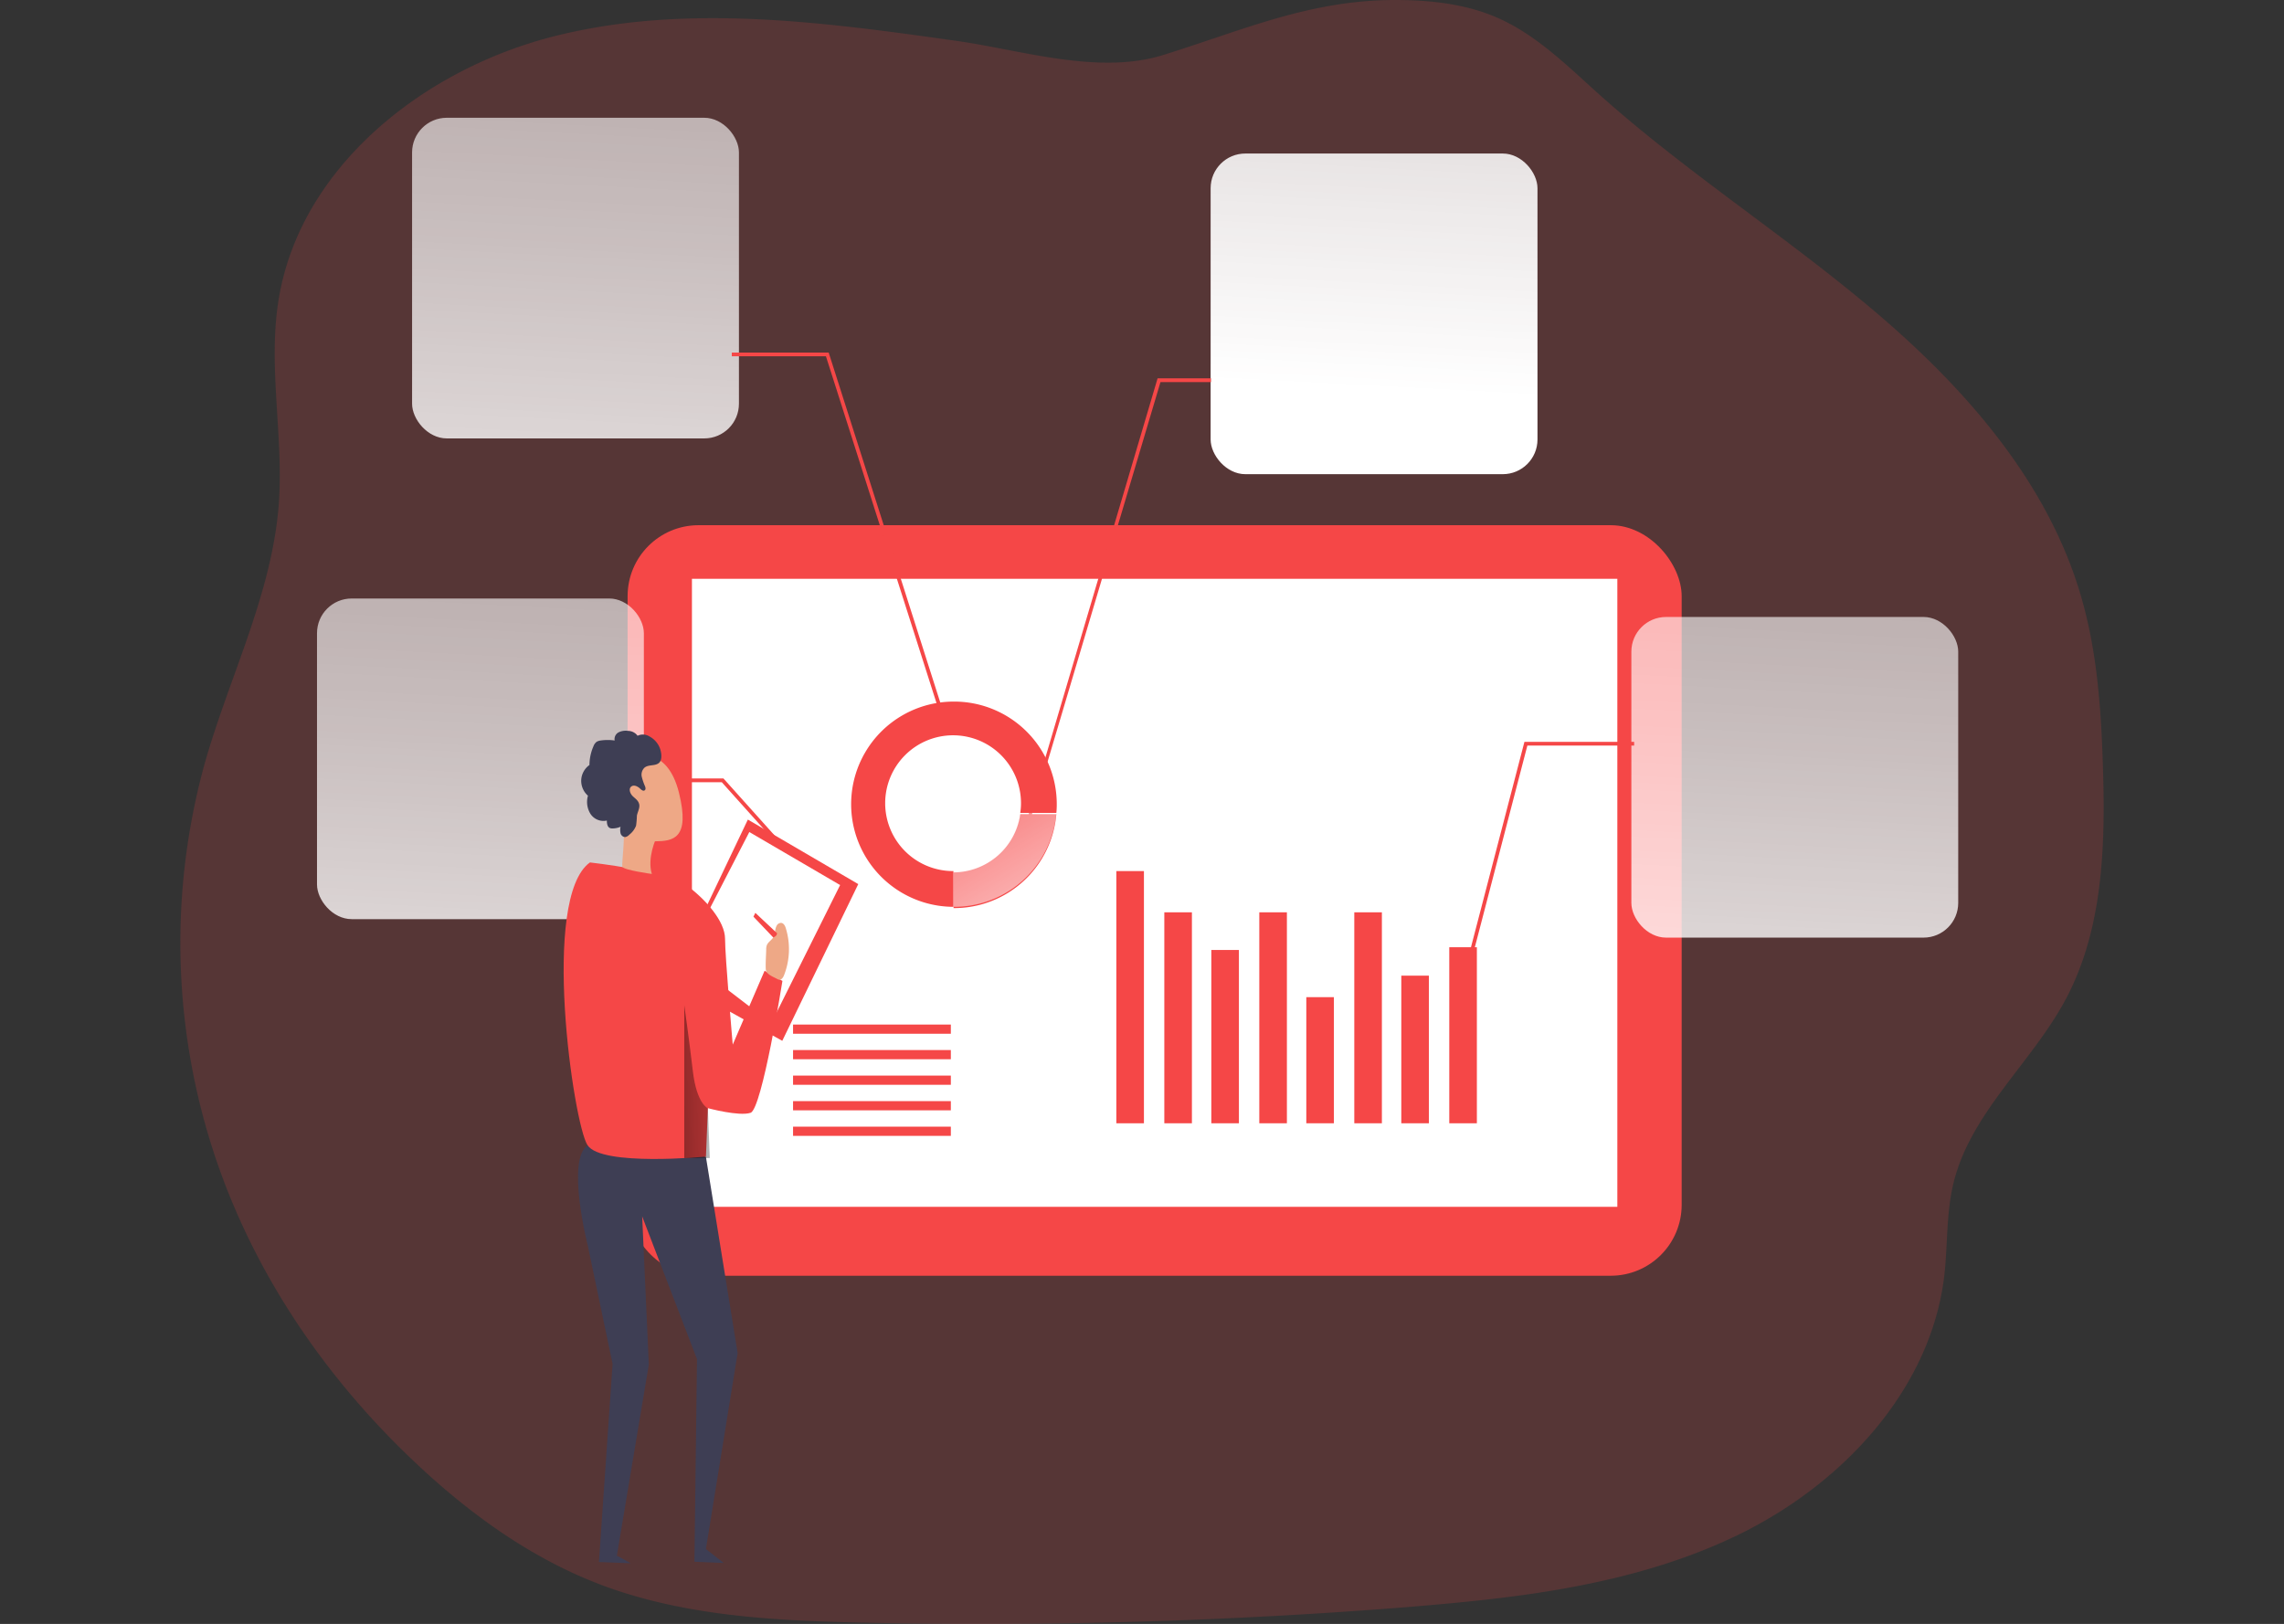 <svg xmlns="http://www.w3.org/2000/svg" xmlns:xlink="http://www.w3.org/1999/xlink" width="591.092" height="420.37" viewBox="0 0 591.092 420.37"><rect x="0" y="0" width="591.092" height="420.37" fill="#333333" stroke="none"/><defs><style>.a,.e{fill:#fff;}.a{stroke:#707070;}.b{clip-path:url(#a);}.c,.d{fill:#f54747;}.c{opacity:0.18;}.f{fill:none;}.g{fill:url(#b);}.h{fill:url(#c);}.i{fill:url(#d);}.j{fill:url(#e);}.k{fill:url(#f);}.l{fill:#3e3e54;}.m{fill:#eea886;}.n{fill:url(#g);}</style><clipPath id="a"><rect class="a" width="591.092" height="420.37" transform="translate(1274 1528)"/></clipPath><linearGradient id="b" x1="0.704" y1="-3.297" x2="0.412" y2="2.143" gradientUnits="objectBoundingBox"><stop offset="0.02" stop-color="#fff" stop-opacity="0"/><stop offset="0.14" stop-color="#fff" stop-opacity="0.059"/><stop offset="0.32" stop-color="#fff" stop-opacity="0.388"/><stop offset="0.68" stop-color="#fff" stop-opacity="0.678"/><stop offset="1" stop-color="#fff"/></linearGradient><linearGradient id="c" x1="0.78" y1="-4.706" x2="0.487" y2="0.734" gradientUnits="objectBoundingBox"><stop offset="0.02" stop-color="#fff" stop-opacity="0"/><stop offset="0.32" stop-color="#fff" stop-opacity="0.388"/><stop offset="0.68" stop-color="#fff" stop-opacity="0.678"/><stop offset="1" stop-color="#fff"/></linearGradient><linearGradient id="d" x1="0.705" y1="-3.321" x2="0.413" y2="2.119" xlink:href="#c"/><linearGradient id="e" x1="0.703" y1="-3.273" x2="0.41" y2="2.167" xlink:href="#c"/><linearGradient id="f" x1="-0.203" y1="-0.563" x2="1.49" y2="1.998" xlink:href="#c"/><linearGradient id="g" x1="3.317" y1="0.092" x2="-5.004" y2="1.299" gradientUnits="objectBoundingBox"><stop offset="0" stop-opacity="0"/><stop offset="0.99"/></linearGradient></defs><g class="b" transform="translate(-1274 -1528)"><g transform="translate(1320.627 1528)"><path class="c" d="M500.062,299.881c-8.8,16.577-24.727,29.523-29.138,47.77-1.911,7.874-1.467,16.132-2.4,24.186-3.462,28.225-24.618,51.749-49.85,65.08-1.058.577-2.128,1.106-3.2,1.635-16.553,8.09-34.487,12.5-52.771,15.254-11.119,1.659-22.371,2.693-33.526,3.606a1390.431,1390.431,0,0,1-139.44,4.015c-22.491-.457-45.426-1.527-66.583-8.992-1.082-.373-2.152-.769-3.222-1.2-17.166-6.672-32.4-17.6-45.883-30.124l-.613-.577c-20.123-18.8-36.747-41.508-47.506-66.859a174.517,174.517,0,0,1-7.645-114.461c6.359-22.539,17.466-44.032,19.233-67.316,1.286-17.55-2.837-35.317-.084-52.7,5.445-34.5,37.517-59.9,71.379-68.446s69.5-3.678,104.087,1.2c16.9,2.4,36.675,8.859,53.4,3.69,20.519-6.359,37.829-14.221,59.971-14.269,9.052,0,18.284.95,26.578,4.58,10.049,4.388,18.031,12.345,26.169,19.666,22.779,20.435,48.744,36.952,72.028,56.786s44.368,43.972,52.891,73.326c4.2,14.353,5.229,29.439,5.674,44.381C510.256,260.525,509.595,281.862,500.062,299.881Z" transform="translate(-11.997 -41.375)"/><rect class="d" width="272.786" height="194.279" rx="18.356" transform="translate(115.796 135.954)"/><rect class="e" width="239.489" height="162.568" transform="translate(132.444 149.826)"/><rect class="d" width="7.14" height="65.285" transform="translate(242.278 225.485)"/><rect class="d" width="7.14" height="54.61" transform="translate(254.695 236.159)"/><rect class="d" width="7.14" height="44.861" transform="translate(266.86 245.908)"/><rect class="d" width="7.14" height="54.61" transform="translate(279.277 236.159)"/><rect class="d" width="7.14" height="32.648" transform="translate(291.442 258.121)"/><rect class="d" width="7.14" height="54.61" transform="translate(303.86 236.159)"/><rect class="d" width="7.14" height="38.214" transform="translate(316.025 252.555)"/><rect class="d" width="7.14" height="45.571" transform="translate(328.442 245.199)"/><rect class="d" width="40.834" height="2.38" transform="translate(158.613 265.213)"/><rect class="d" width="40.834" height="2.38" transform="translate(158.613 271.813)"/><rect class="d" width="40.834" height="2.38" transform="translate(158.613 278.424)"/><rect class="d" width="40.834" height="2.38" transform="translate(158.613 285.035)"/><rect class="d" width="40.834" height="2.38" transform="translate(158.613 291.647)"/><rect class="f" width="40.834" height="29.343" transform="translate(214.125 265.213)"/><path class="d" d="M212.286,222.984a26.566,26.566,0,1,0-.156,53.132V266.86h-.108A17.574,17.574,0,1,1,229.6,249.286a15.856,15.856,0,0,1-.192,2.512h9.34a20.094,20.094,0,0,0,.108-2.248A26.554,26.554,0,0,0,212.286,222.984Z" transform="translate(-11.997 -41.375)"/><rect class="g" width="84.59" height="83.003" rx="8.979" transform="translate(375.564 159.707)"/><rect class="h" width="84.59" height="83.003" rx="8.979" transform="translate(266.68 39.741)"/><rect class="i" width="84.59" height="83.003" rx="8.979" transform="translate(60.019 30.485)"/><rect class="j" width="84.59" height="83.003" rx="8.979" transform="translate(35.413 154.923)"/><path class="d" d="M333.082,252.784l-.938-.24,15.747-60.512h28.393V193H348.649Z"/><path class="d" d="M266.764,98.907H253.7L218.272,218.068l-.829-.084L252.952,97.933h13.812Z"/><path class="d" d="M198.33,190.132l-31.206-97.9H142.758v-.974h25.075l.108.349,31.314,98.221Z"/><path class="d" d="M162.352,227.216l-22.19-24.739H118.4V201.5h22.19l22.491,25.063Z"/><path class="d" d="M238.744,252.123A26.53,26.53,0,0,1,212.3,276.441h-.156V267.2a17.562,17.562,0,0,0,17.274-15.074Z" transform="translate(-11.997 -41.375)"/><path class="k" d="M238.744,251.8A26.53,26.53,0,0,1,212.3,276.116h-.156V266.86A17.55,17.55,0,0,0,229.416,251.8Z" transform="translate(-11.997 -41.375)"/><path class="d" d="M134.548,238.131l12.369-25.977,28.573,16.7-19.666,40.57-15.338-8.535Z"/><path class="e" d="M136.892,235.534l10.4-20.159,23.5,13.728-17.815,35.75-12.117-9.28Z"/><path class="l" d="M148.059,340.824l8.21,50.8-8.21,50.739,4.628,3.606-7.6-.325.661-52.446-14.184-36.94,1.719,38.358-8.27,49.453,3.606,1.971-8.246-.325,3.534-51.28-6.431-30.665s-5.674-22.286,0-25.917S148.059,340.824,148.059,340.824Z" transform="translate(-11.997 -41.375)"/><path class="d" d="M118.044,264.624s19.966,2.236,24.907,5.842,10.061,9.328,10.061,13.944S155,311.782,155,311.782l8.246-19.125,4.616,2.633s-5.277,33.153-8.246,34.139-11.047-1.2-11.047-1.2l-.5,12.538s-27.047,2.633-30.665-2.969S105.229,273.784,118.044,264.624Z" transform="translate(-11.997 -41.375)"/><path class="m" d="M135.185,258.361s-2.4,5.085-1.118,9.244c0,0-7.417-1.01-7.633-1.887s.926-8.655.072-11.047S135.185,258.361,135.185,258.361Z" transform="translate(-11.997 -41.375)"/><path class="m" d="M127.215,237.662c2.921-1.2,10.915-3.005,13.872,8.931s-1.539,12.514-6.191,12.562-12.49-7.513-13.223-9.953S118.909,241.244,127.215,237.662Z" transform="translate(-11.997 -41.375)"/><path class="m" d="M163.662,287.127a3.246,3.246,0,0,1,.12-.962c.276-.877,1.2-1.358,1.707-2.14a4.387,4.387,0,0,0,.481-1.611,3.907,3.907,0,0,1,.4-1.43,1.286,1.286,0,0,1,1.2-.709c.673.1,1.022.841,1.2,1.491a18.464,18.464,0,0,1-.481,12.021c-.216.565-.613,1.2-1.2,1.2a1.443,1.443,0,0,1-.577-.2c-1.2-.649-2.909-1.2-2.969-2.608C163.482,290.457,163.626,288.774,163.662,287.127Z" transform="translate(-11.997 -41.375)"/><path class="d" d="M166.451,282.932l-5.6-5.253-.493.986,5.133,5.385S166.535,283.689,166.451,282.932Z" transform="translate(-11.997 -41.375)"/><path class="n" d="M148.564,328.286s-2.9-1.2-3.883-9.617-2.224-17.069-2.224-17.069v39.548h6.6Z" transform="translate(-11.997 -41.375)"/><path class="l" d="M136.147,235.053A5.794,5.794,0,0,0,133.43,232a3.149,3.149,0,0,0-3.053-.168,3.1,3.1,0,0,0-2.512-1.262,4.123,4.123,0,0,0-2.4.373,1.983,1.983,0,0,0-1.022,2.116,12.671,12.671,0,0,0-3.606,0,2.669,2.669,0,0,0-1.058.337,2.6,2.6,0,0,0-.841,1.2,12.3,12.3,0,0,0-1.022,4.808,5.085,5.085,0,0,0-2.128,3.871,5.157,5.157,0,0,0,1.743,4.075,5.842,5.842,0,0,0,.649,4.7,4.027,4.027,0,0,0,4.243,1.731c0,.721.1,1.6.757,1.923a1.659,1.659,0,0,0,.733.12,5.529,5.529,0,0,0,2.056-.433,3.8,3.8,0,0,0,0,1.683,1.3,1.3,0,0,0,1.2.986,1.923,1.923,0,0,0,1.058-.613,5.469,5.469,0,0,0,1.755-2.332,23.37,23.37,0,0,0,.216-2.608c.192-1.022.841-2.02.577-3.017s-1.094-1.442-1.731-2.1-1.022-1.839-.325-2.4,1.719-.06,2.344.565c.313.3.757.649,1.118.421s.252-.709.12-1.07a15.094,15.094,0,0,1-.829-2.4,2.512,2.512,0,0,1,.673-2.4c1.034-.878,2.7-.385,3.714-1.2S136.531,236.1,136.147,235.053Z" transform="translate(-11.997 -41.375)"/></g></g></svg>